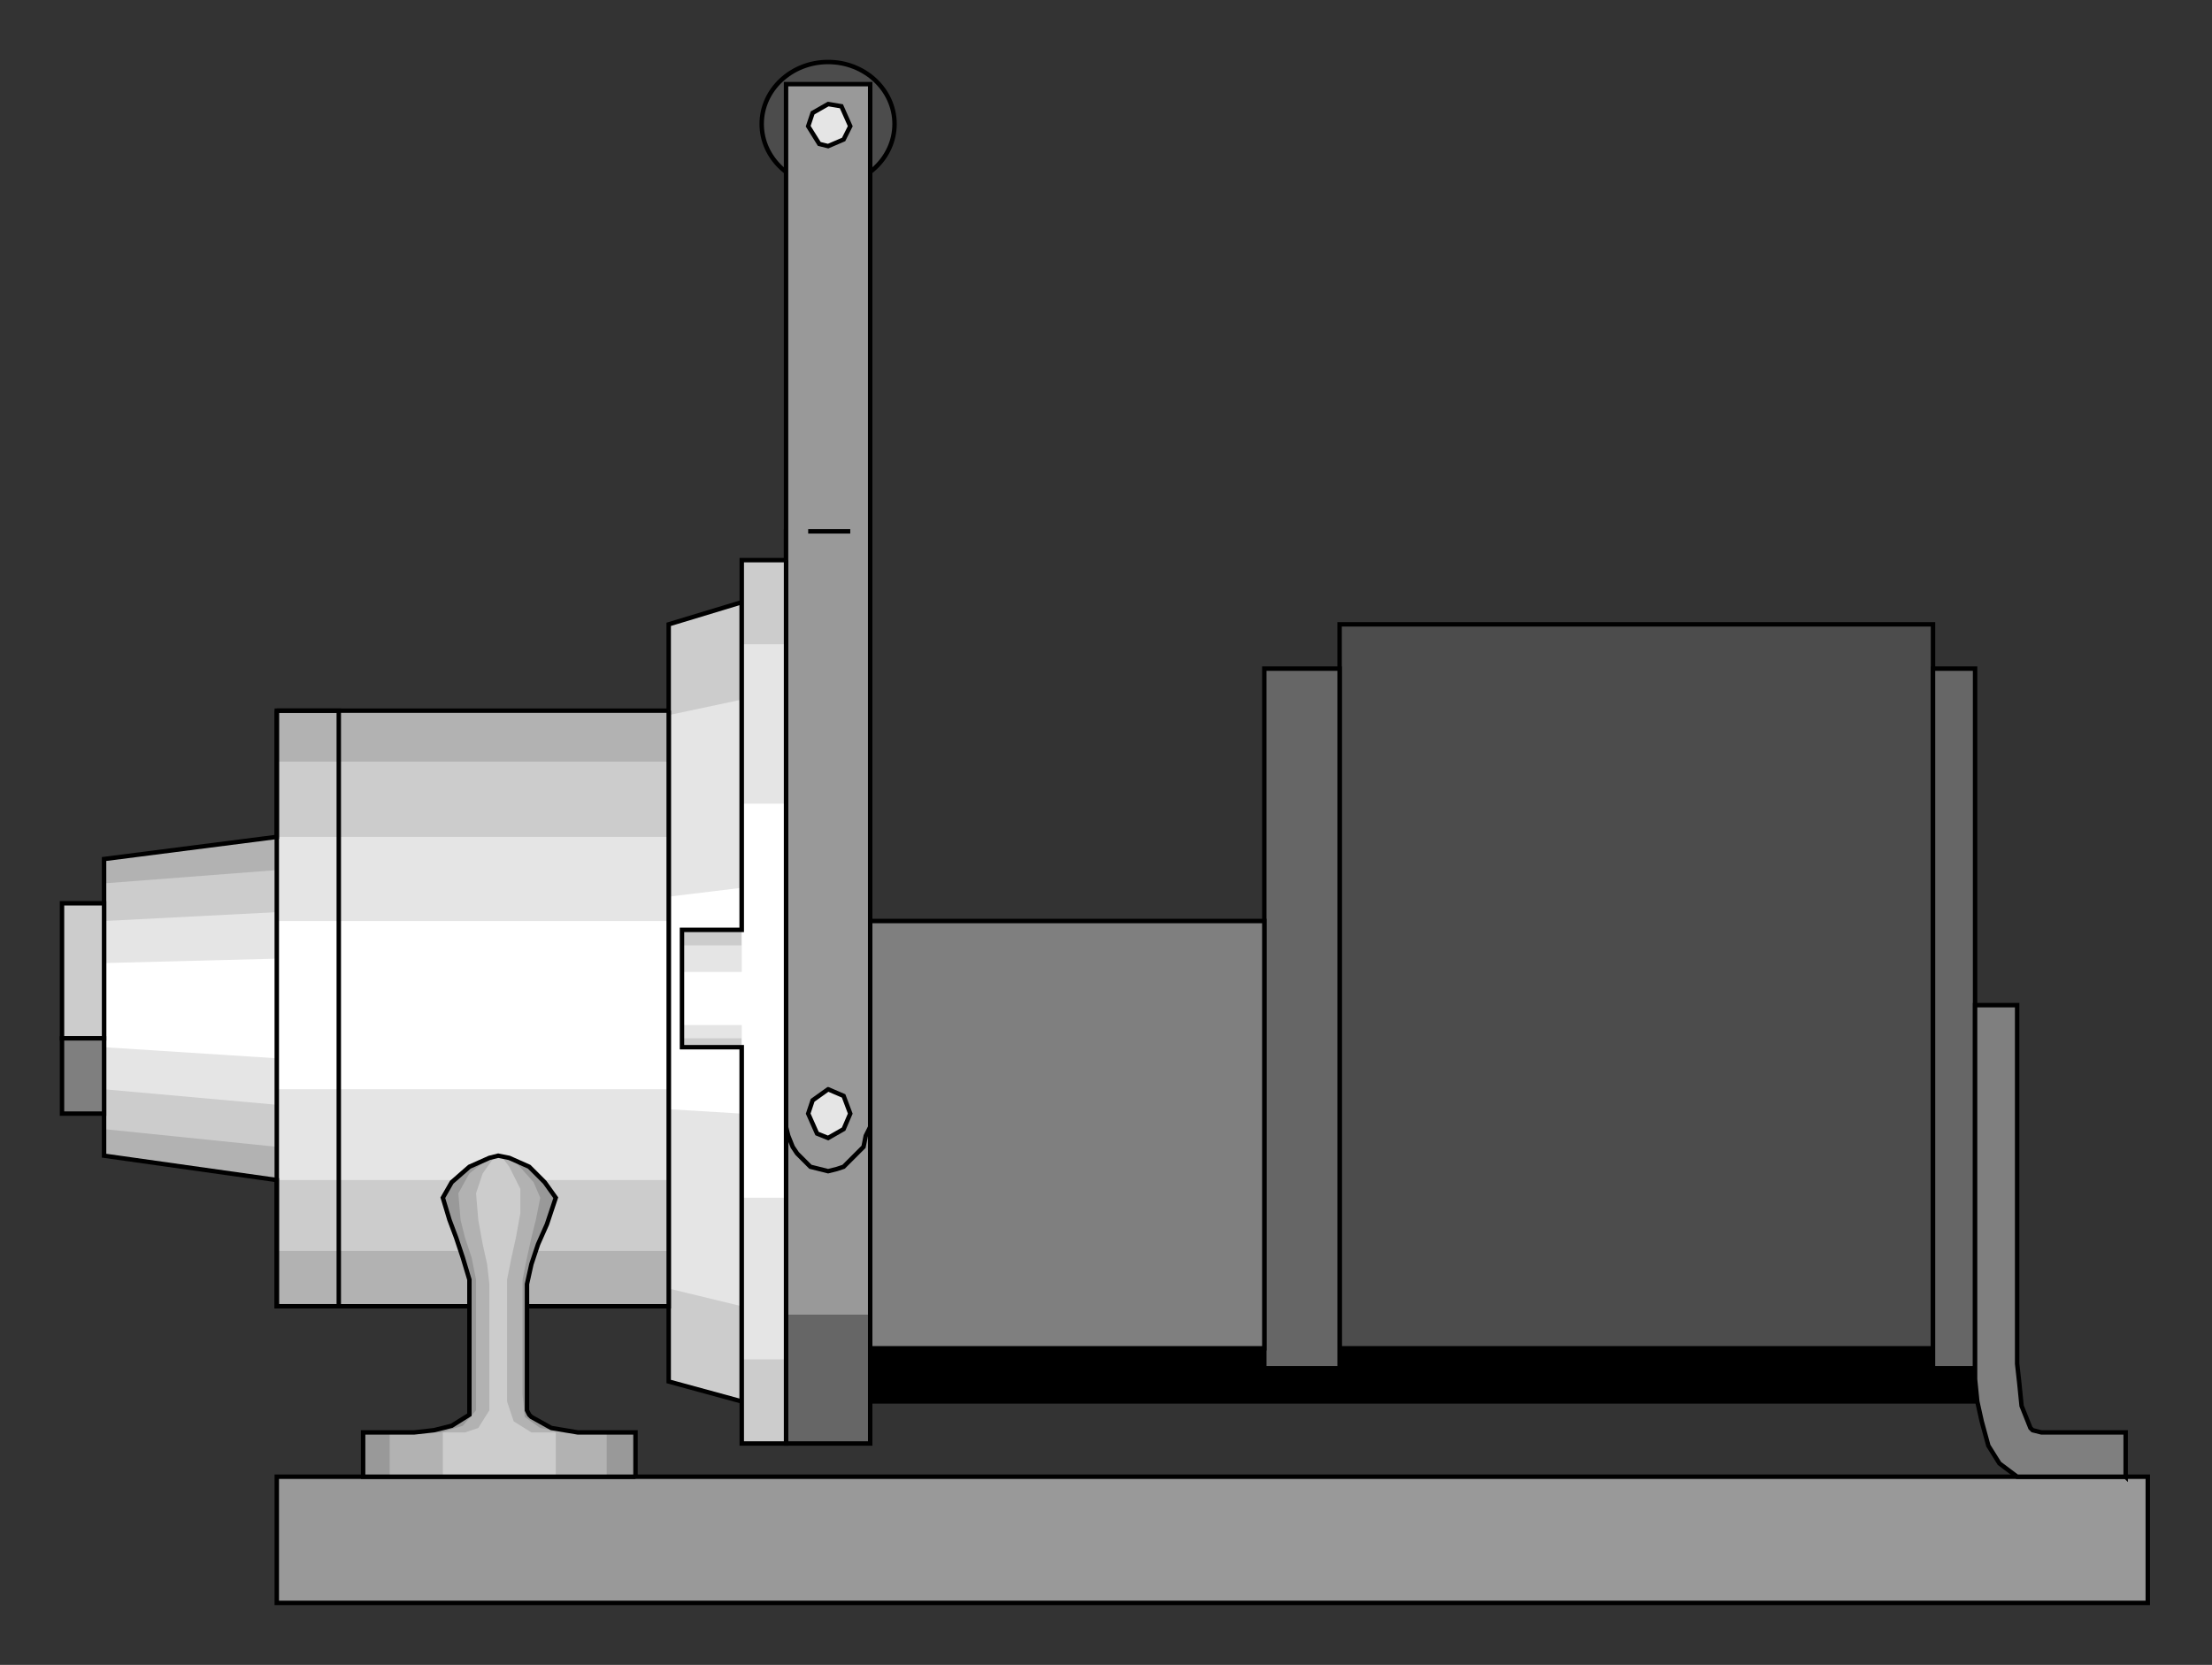 <?xml version="1.0" encoding="utf-8" standalone="no"?><!DOCTYPE svg PUBLIC "-//W3C//DTD SVG 1.1//EN" "http://www.w3.org/Graphics/SVG/1.1/DTD/svg11-flat-20030114.dtd"><svg width="999" height="752" version="1.1" xmlns="http://www.w3.org/2000/svg" xmlns:xlink="http://www.w3.org/1999/xlink">

<rect width="100%" height="100%" fill="#333333" stroke="none"/>

<path style="fill:#ccc" d="M335,633 l-33,-9 0,-342 33,-10 0,361z" />
<path style="fill:#e5e5e5" d="M335,590 l-33,-8 0,-259 33,-7 0,274z" />
<path style="fill:#fff" d="M335,503 l-33,-2 0,-96 33,-4 0,102z" />
<path style="fill:none;stroke:#000;stroke-width:2" d="M335,633 l-33,-9 0,-342 33,-10 0,361" />
<path style="fill:#000;stroke:#000;stroke-width:2" d="M902,599 l-524,0 0,34 524,0 0,-34z" />
<ellipse style="fill:#4c4c4c;stroke:#000;stroke-width:2" cx="374" cy="56" rx="30" ry="28" />
<path style="fill:#999;stroke:#000;stroke-width:2" d="M970,667 l-845,0 0,57 845,0 0,-57z" />
<path style="fill:#4c4c4c;stroke:#000;stroke-width:2" d="M873,609 l-268,0 0,-327 268,0 0,327z" />
<path style="fill:#666;stroke:#000;stroke-width:2" d="M605,302 l-34,0 0,316 34,0 0,-316z" />
<path style="fill:#666;stroke:#000;stroke-width:2" d="M892,302 l-19,0 0,316 19,0 0,-316z" />
<path style="fill:#7f7f7f;stroke:#000;stroke-width:2" d="M960,667 l-3,0 -3,0 -3,0 -40,0 -8,-6 -5,-8 -3,-11 -2,-9 -1,-10 0,-5 0,-164 19,0 0,162 1,9 1,10 4,10 1,1 4,1 38,0 0,20z" />
<path style="fill:#7f7f7f;stroke:#000;stroke-width:2" d="M571,416 l-178,0 0,193 178,0 0,-193z" />
<path style="fill:#999" d="M393,240 l-38,0 0,354 38,0 0,-354z" />
<path style="fill:#666" d="M393,594 l-38,0 0,58 38,0 0,-58z" />
<path style="fill:none;stroke:#000;stroke-width:2" d="M393,240 l-38,0 0,412 38,0 0,-412" />
<path style="fill:#999;stroke:#000;stroke-width:2" d="M355,503 l0,-465 38,0 0,465 0,6 -2,4 -1,5 -3,3 -3,3 -3,3 -3,1 -4,1 -4,-1 -4,-1 -3,-3 -3,-3 -2,-3 -2,-5 -1,-4 0,-6z" />
<path style="fill:#e5e5e5;stroke:#000;stroke-width:2" d="M374,492 l-7,5 -2,6 4,9 5,2 7,-4 3,-7 -3,-8 -7,-3z" />
<path style="fill:#e5e5e5;stroke:#000;stroke-width:2" d="M374,47 l-7,4 -2,6 5,8 4,1 7,-3 3,-6 -4,-9 -6,-1z" />
<path style="fill:none;stroke:#000;stroke-width:2" d="M384,240 l-19,0" />
<path style="fill:#ccc" d="M355,253 l-20,0 0,167 -27,0 0,53 27,0 0,179 20,0 0,-399z" />
<path style="fill:#e5e5e5" d="M355,291 l-20,0 0,136 -27,0 0,42 27,0 0,145 20,0 0,-323z" />
<path style="fill:#fff" d="M355,363 l-20,0 0,76 -27,0 0,24 27,0 0,78 20,0 0,-178z" />
<path style="fill:none;stroke:#000;stroke-width:2" d="M355,253 l-20,0 0,167 -27,0 0,53 27,0 0,179 20,0 0,-399" />
<path style="fill:#b2b2b2" d="M302,321 l-177,0 0,57 -78,10 0,134 78,11 0,57 177,0 0,-269z" />
<path style="fill:#ccc" d="M302,344 l-177,0 0,49 -78,6 0,111 78,8 0,47 177,0 0,-221z" />
<path style="fill:#e5e5e5" d="M302,378 l-177,0 0,34 -78,4 0,76 78,7 0,34 177,0 0,-155z" />
<path style="fill:#fff" d="M302,416 l-177,0 0,17 -78,2 0,38 78,5 0,14 177,0 0,-76z" />
<path style="fill:none;stroke:#000;stroke-width:2" d="M302,321 l-177,0 0,57 -78,10 0,134 78,11 0,57 177,0 0,-269" />
<path style="fill:none;stroke:#000;stroke-width:2" d="M125,321 l28,0 0,269 -28,0 0,-269" />
<path style="fill:#ccc;stroke:#000;stroke-width:2" d="M47,408 l-19,0 0,61 19,0 0,-61z" />
<path style="fill:#7f7f7f;stroke:#000;stroke-width:2" d="M47,503 l-19,0 0,-34 19,0 0,34z" />
<path style="fill:#999" d="M287,667 l0,-20 -26,0 -12,-2 -9,-5 -1,-1 -1,-2 0,-57 2,-9 3,-9 4,-9 3,-9 1,-3 -5,-7 -7,-7 -9,-4 -5,-1 -4,1 -9,4 -8,7 -4,7 3,10 3,8 3,9 3,10 0,12 0,47 0,2 -8,5 -8,2 -9,1 -23,0 0,20 123,0z" />
<path style="fill:#b2b2b2" d="M274,667 l0,-20 -19,0 -11,-2 -7,-5 -1,-10 0,-52 2,-10 2,-9 2,-8 2,-10 -3,-7 -8,-9 -4,-2 -4,-1 -4,1 -9,7 -5,9 1,12 2,8 3,9 2,10 0,59 -6,7 -10,3 -4,0 -19,0 0,20 98,0z" />
<path style="fill:#ccc" d="M251,667 l0,-20 -11,0 -8,-5 -3,-9 0,-55 2,-10 2,-9 2,-11 0,-11 -5,-10 -3,-4 -2,-1 -2,1 -5,7 -3,9 1,12 2,11 2,9 1,9 0,57 -5,8 -6,2 -10,0 0,20 51,0z" />
<path style="fill:none;stroke:#000;stroke-width:2" d="M287,667 l0,-20 -26,0 -12,-2 -9,-5 -1,-1 -1,-2 0,-57 2,-9 3,-9 4,-9 3,-9 1,-3 -5,-7 -7,-7 -9,-4 -5,-1 -4,1 -9,4 -8,7 -4,7 3,10 3,8 3,9 3,10 0,12 0,47 0,2 -8,5 -8,2 -9,1 -23,0 0,20 123,0" />

</svg>
